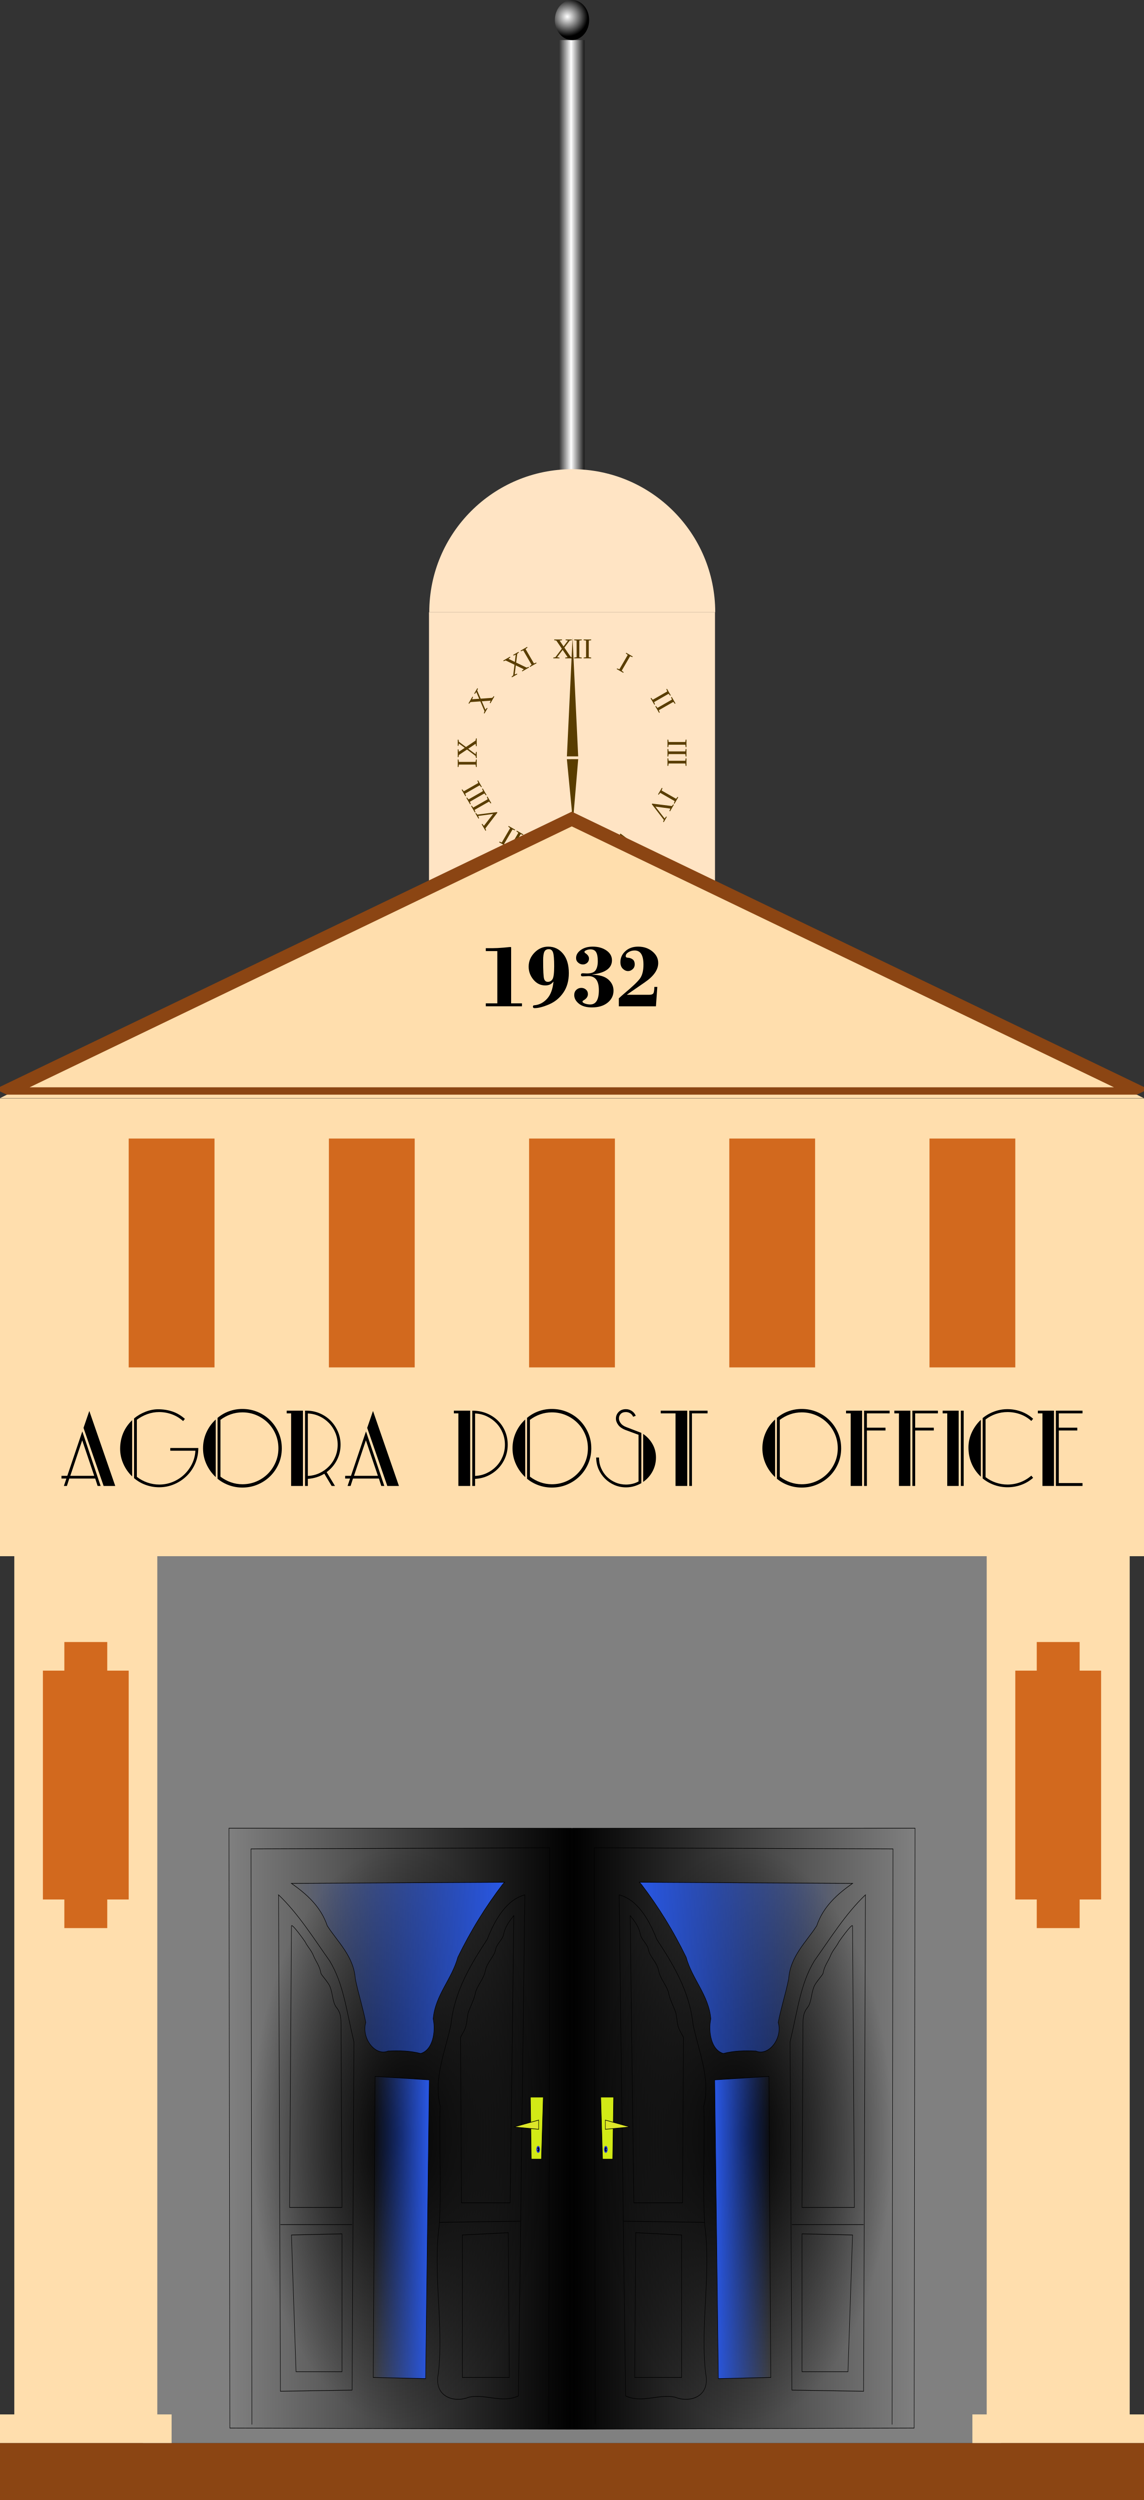 <?xml version="1.0" encoding="UTF-8" standalone="no"?>
<!-- Created with Inkscape (http://www.inkscape.org/) -->

<svg
   xmlns:dc="http://purl.org/dc/elements/1.1/"
   xmlns:cc="http://creativecommons.org/ns#"
   xmlns:rdf="http://www.w3.org/1999/02/22-rdf-syntax-ns#"
   xmlns:svg="http://www.w3.org/2000/svg"
   xmlns="http://www.w3.org/2000/svg"
   xmlns:xlink="http://www.w3.org/1999/xlink"
   xmlns:sodipodi="http://sodipodi.sourceforge.net/DTD/sodipodi-0.dtd"
   xmlns:inkscape="http://www.inkscape.org/namespaces/inkscape"
   width="400"
   height="874"
   id="svg2"
   version="1.1"
   inkscape:version="0.48.4 r9939"
   sodipodi:docname="agora post office facade.svg">
  <rect width="100%" height="100%" fill="#333333" stroke="none"/>
  <defs
     id="defs4">
    <linearGradient
       inkscape:collect="always"
       x1="16.25"
       y1="-46.366"
       x2="16.25"
       gradientUnits="userSpaceOnUse"
       xlink:href="#linearGradient3095"
       y2="28.07"
       id="linearGradient3083" />
    <linearGradient
       inkscape:collect="always"
       x1="16.25"
       y1="-8.297"
       x2="16.211"
       gradientUnits="userSpaceOnUse"
       xlink:href="#linearGradient3095"
       y2="31.821"
       id="linearGradient3081" />
    <radialGradient
       inkscape:collect="always"
       r="24.113"
       gradientTransform="matrix(3.73,0,0,3.73,3.346,-130.45)"
       cx="25"
       cy="24.993"
       gradientUnits="userSpaceOnUse"
       id="radialGradient3079">
      <stop
         offset="0"
         style="stop-color:#efbe2e"
         id="stop3036" />
      <stop
         offset=".837"
         style="stop-color:#b67415"
         id="stop3038" />
      <stop
         offset=".942"
         style="stop-color:#e7c040"
         id="stop3040" />
      <stop
         offset="1"
         style="stop-color:#af781f"
         id="stop3042" />
    </radialGradient>
    <radialGradient
       inkscape:collect="always"
       r="15.552"
       gradientTransform="matrix(1.273,-0.082,0.073,1.139,-5.684,-1.016)"
       cx="16.25"
       cy="16.911"
       gradientUnits="userSpaceOnUse"
       spreadMethod="reflect"
       id="radialGradient3077">
      <stop
         offset="0"
         style="stop-color:#8c6724"
         id="stop42176" />
      <stop
         offset="1"
         style="stop-color:#cfb87c"
         id="stop42178" />
    </radialGradient>
    <radialGradient
       inkscape:collect="always"
       r="8.662"
       cx="31.113"
       cy="19.009"
       gradientUnits="userSpaceOnUse"
       id="radialGradient3075">
      <stop
         offset="0"
         style="stop-color:#000000"
         id="stop3818" />
      <stop
         offset="1"
         style="stop-color:#000000;stop-opacity:0"
         id="stop3820" />
    </radialGradient>
    <linearGradient
       id="linearGradient3095">
      <stop
         offset="0"
         style="stop-color:#ffffff;stop-opacity:.733"
         id="stop3097" />
      <stop
         offset="1"
         style="stop-color:#ffffff;stop-opacity:0"
         id="stop3099" />
    </linearGradient>
    <radialGradient
       inkscape:collect="always"
       xlink:href="#radialGradient3075"
       id="radialGradient3180"
       gradientUnits="userSpaceOnUse"
       cx="31.113"
       cy="19.009"
       r="8.662" />
    <radialGradient
       inkscape:collect="always"
       xlink:href="#radialGradient3077"
       id="radialGradient3182"
       gradientUnits="userSpaceOnUse"
       gradientTransform="matrix(1.273,-0.082,0.073,1.139,-5.684,-1.016)"
       spreadMethod="reflect"
       cx="16.25"
       cy="16.911"
       r="15.552" />
    <radialGradient
       inkscape:collect="always"
       xlink:href="#radialGradient3079"
       id="radialGradient3184"
       gradientUnits="userSpaceOnUse"
       gradientTransform="matrix(3.73,0,0,3.73,3.346,-130.45)"
       cx="25"
       cy="24.993"
       r="24.113" />
    <linearGradient
       inkscape:collect="always"
       xlink:href="#linearGradient3095"
       id="linearGradient3186"
       gradientUnits="userSpaceOnUse"
       x1="16.25"
       y1="-8.297"
       x2="16.211"
       y2="31.821" />
    <linearGradient
       inkscape:collect="always"
       xlink:href="#linearGradient3095"
       id="linearGradient3188"
       gradientUnits="userSpaceOnUse"
       x1="16.25"
       y1="-46.366"
       x2="16.25"
       y2="28.07" />
    <radialGradient
       inkscape:collect="always"
       xlink:href="#radialGradient3079"
       id="radialGradient3197"
       gradientUnits="userSpaceOnUse"
       gradientTransform="matrix(3.73,0,0,3.73,-240.616,502.708)"
       cx="25"
       cy="24.993"
       r="24.113" />
    <radialGradient
       r="4.913"
       gradientTransform="translate(0.25,0)"
       cx="2.757"
       cy="4.145"
       gradientUnits="userSpaceOnUse"
       id="radialGradient4098">
      <stop
         offset="0"
         style="stop-color:#ffffff"
         id="stop4515-9" />
      <stop
         offset="1"
         style="stop-color:#000000"
         id="stop4517-07" />
    </radialGradient>
    <linearGradient
       y2="49.863"
       x2="30.371"
       gradientTransform="translate(0.25,0)"
       y1="49.554"
       gradientUnits="userSpaceOnUse"
       x1="63.371"
       id="linearGradient4096">
      <stop
         offset="0"
         style="stop-color:#be0000"
         id="stop4506-26" />
      <stop
         offset=".374"
         style="stop-color:#eb9595"
         id="stop4508-8" />
      <stop
         offset=".749"
         style="stop-color:#d90000"
         id="stop4510-4" />
      <stop
         offset="1"
         style="stop-color:#640000"
         id="stop4512-3" />
    </linearGradient>
    <linearGradient
       y2="47.984"
       x2="30.345"
       gradientTransform="translate(0.25,0)"
       y1="47.676"
       gradientUnits="userSpaceOnUse"
       x1="63.345"
       id="linearGradient4094">
      <stop
         offset="0"
         style="stop-color:#be0000"
         id="stop4497-8" />
      <stop
         offset=".374"
         style="stop-color:#eb9595"
         id="stop4499-9" />
      <stop
         offset=".749"
         style="stop-color:#d90000"
         id="stop4501-2" />
      <stop
         offset="1"
         style="stop-color:#640000"
         id="stop4503-2" />
    </linearGradient>
    <linearGradient
       y2="341.89"
       x2="2.694"
       gradientTransform="matrix(0.677,0,0,0.677,5.22,-80.711)"
       y1="341.89"
       gradientUnits="userSpaceOnUse"
       x1="-6.48"
       id="linearGradient4092">
      <stop
         offset="0"
         style="stop-color:#222222"
         id="stop4490-6" />
      <stop
         offset=".505"
         style="stop-color:#ffffff"
         id="stop4492-9" />
      <stop
         offset="1"
         style="stop-color:#222222"
         id="stop4494-7" />
    </linearGradient>
    <linearGradient
       y2="227.29"
       x2="59.593"
       gradientTransform="matrix(0.66,0,0,-0.38,6.475,117.84)"
       y1="229.57"
       gradientUnits="userSpaceOnUse"
       x1="0.85"
       id="linearGradient4090">
      <stop
         offset="0"
         style="stop-color:#107822"
         id="stop4483-37" />
      <stop
         offset=".749"
         style="stop-color:#094f0d"
         id="stop4485-2" />
      <stop
         offset="1"
         style="stop-color:#05340b"
         id="stop4487-2" />
    </linearGradient>
    <linearGradient
       y2="237.39"
       x2="60.265"
       gradientTransform="matrix(0.677,0,0,-0.677,5.028,203.7)"
       y1="237.39"
       gradientUnits="userSpaceOnUse"
       x1="46.422"
       id="linearGradient4088">
      <stop
         offset="0"
         style="stop-color:#fdfdfd"
         id="stop4470-5" />
      <stop
         offset="0"
         style="stop-color:#052605"
         id="stop4472-7" />
      <stop
         offset=".105"
         style="stop-color:#11802c"
         id="stop4474-8" />
      <stop
         offset=".392"
         style="stop-color:#0d6b0f"
         id="stop4476-0" />
      <stop
         offset=".489"
         style="stop-color:#05320b"
         id="stop4478-7" />
      <stop
         offset="1"
         style="stop-color:#006920"
         id="stop4480-5" />
    </linearGradient>
    <linearGradient
       y2="223.57"
       x2="23.602"
       gradientTransform="matrix(0.677,0,0,-0.335,5.028,119.48)"
       y1="223.57"
       gradientUnits="userSpaceOnUse"
       x1="118.2"
       id="linearGradient4086">
      <stop
         offset="0"
         style="stop-color:#fdfdfd"
         id="stop4457-9" />
      <stop
         offset="0"
         style="stop-color:#052605"
         id="stop4459-19" />
      <stop
         offset=".105"
         style="stop-color:#11802c"
         id="stop4461-0" />
      <stop
         offset=".392"
         style="stop-color:#0d6b0f"
         id="stop4463-1" />
      <stop
         offset=".489"
         style="stop-color:#05320b"
         id="stop4465-6" />
      <stop
         offset="1"
         style="stop-color:#006920"
         id="stop4467-9" />
    </linearGradient>
    <radialGradient
       inkscape:collect="always"
       xlink:href="#radialGradient4098"
       id="radialGradient3300"
       gradientUnits="userSpaceOnUse"
       gradientTransform="matrix(1.393,0,0,1.393,470.534,664.517)"
       cx="2.757"
       cy="4.145"
       r="4.913" />
    <linearGradient
       inkscape:collect="always"
       xlink:href="#linearGradient4096"
       id="linearGradient3303"
       gradientUnits="userSpaceOnUse"
       gradientTransform="matrix(1.393,0,0,1.393,170.308,12.904)"
       x1="63.371"
       y1="49.554"
       x2="30.371"
       y2="49.863" />
    <linearGradient
       inkscape:collect="always"
       xlink:href="#linearGradient4094"
       id="linearGradient3306"
       gradientUnits="userSpaceOnUse"
       gradientTransform="matrix(1.393,0,0,1.393,170.308,12.904)"
       x1="63.345"
       y1="47.676"
       x2="30.345"
       y2="47.984" />
    <linearGradient
       inkscape:collect="always"
       xlink:href="#linearGradient4092"
       id="linearGradient3309"
       gradientUnits="userSpaceOnUse"
       gradientTransform="matrix(0.943,0,0,0.384,477.456,626.916)"
       x1="-6.48"
       y1="341.89"
       x2="2.694"
       y2="341.89" />
    <linearGradient
       inkscape:collect="always"
       xlink:href="#linearGradient4090"
       id="linearGradient3312"
       gradientUnits="userSpaceOnUse"
       gradientTransform="matrix(0.919,0,0,-0.529,178.978,177.032)"
       x1="0.85"
       y1="229.57"
       x2="59.593"
       y2="227.29" />
    <linearGradient
       inkscape:collect="always"
       xlink:href="#linearGradient4088"
       id="linearGradient3315"
       gradientUnits="userSpaceOnUse"
       gradientTransform="matrix(0.943,0,0,-0.943,176.963,296.617)"
       x1="46.422"
       y1="237.39"
       x2="60.265"
       y2="237.39" />
    <linearGradient
       inkscape:collect="always"
       xlink:href="#linearGradient4086"
       id="linearGradient3318"
       gradientUnits="userSpaceOnUse"
       gradientTransform="matrix(0.943,0,0,-0.467,176.963,179.316)"
       x1="118.2"
       y1="223.57"
       x2="23.602"
       y2="223.57" />
    <linearGradient
       inkscape:collect="always"
       xlink:href="#linearGradient4092"
       id="linearGradient3324"
       gradientUnits="userSpaceOnUse"
       gradientTransform="matrix(0.943,0,0,0.384,477.456,626.916)"
       x1="-6.48"
       y1="341.89"
       x2="2.694"
       y2="341.89" />
    <radialGradient
       inkscape:collect="always"
       xlink:href="#radialGradient4098"
       id="radialGradient3326"
       gradientUnits="userSpaceOnUse"
       gradientTransform="matrix(1.393,0,0,1.393,470.534,664.517)"
       cx="2.757"
       cy="4.145"
       r="4.913" />
    <radialGradient
       inkscape:collect="always"
       xlink:href="#radialGradient4098"
       id="radialGradient3329"
       gradientUnits="userSpaceOnUse"
       gradientTransform="matrix(1.45,0,0,1.404,470.548,664.403)"
       cx="2.757"
       cy="4.145"
       r="4.913" />
    <linearGradient
       inkscape:collect="always"
       xlink:href="#linearGradient4092"
       id="linearGradient3332"
       gradientUnits="userSpaceOnUse"
       gradientTransform="matrix(0.981,0,0,0.384,477.689,626.916)"
       x1="-6.48"
       y1="341.89"
       x2="2.694"
       y2="341.89" />
    <linearGradient
       inkscape:collect="always"
       x1="310.79"
       y1="703.92"
       x2="434.3"
       gradientUnits="userSpaceOnUse"
       y2="703.92"
       id="linearGradient4940">
      <stop
         offset="0"
         style="stop-color:#2958e6"
         id="stop13037" />
      <stop
         offset="1"
         style="stop-color:#2958e6;stop-opacity:0"
         id="stop13039" />
    </linearGradient>
    <linearGradient
       inkscape:collect="always"
       x1="146.11"
       y1="250.12"
       x2="613.04"
       gradientUnits="userSpaceOnUse"
       y2="250.12"
       id="linearGradient4938">
      <stop
         offset="0"
         style="stop-color:#2958e6"
         id="stop13027" />
      <stop
         offset="1"
         style="stop-color:#2958e6;stop-opacity:0"
         id="stop13029" />
    </linearGradient>
    <radialGradient
       inkscape:collect="always"
       r="326.85"
       gradientTransform="matrix(1,0,0,1.544,0,-295.96)"
       cx="374.55"
       cy="544.26"
       gradientUnits="userSpaceOnUse"
       id="radialGradient4936">
      <stop
         offset="0"
         style="stop-color:black"
         id="stop4887" />
      <stop
         offset="1"
         style="stop-color:black;stop-opacity:0"
         id="stop4889" />
    </radialGradient>
    <linearGradient
       inkscape:collect="always"
       x1="-0.5"
       y1="531.2"
       x2="749.61"
       gradientUnits="userSpaceOnUse"
       y2="531.2"
       id="linearGradient4934">
      <stop
         offset="0"
         style="stop-color:black"
         id="stop4907" />
      <stop
         offset="1"
         style="stop-color:black;stop-opacity:0"
         id="stop4909" />
    </linearGradient>
    <linearGradient
       inkscape:collect="always"
       x1="-0.5"
       y1="531.2"
       x2="749.61"
       gradientUnits="userSpaceOnUse"
       y2="531.2"
       id="linearGradient4934-3">
      <stop
         offset="0"
         style="stop-color:black"
         id="stop4907-3" />
      <stop
         offset="1"
         style="stop-color:black;stop-opacity:0"
         id="stop4909-4" />
    </linearGradient>
    <radialGradient
       inkscape:collect="always"
       r="326.85"
       gradientTransform="matrix(1,0,0,1.544,0,-295.96)"
       cx="374.55"
       cy="544.26"
       gradientUnits="userSpaceOnUse"
       id="radialGradient4936-1">
      <stop
         offset="0"
         style="stop-color:black"
         id="stop4887-1" />
      <stop
         offset="1"
         style="stop-color:black;stop-opacity:0"
         id="stop4889-3" />
    </radialGradient>
    <linearGradient
       inkscape:collect="always"
       x1="146.11"
       y1="250.12"
       x2="613.04"
       gradientUnits="userSpaceOnUse"
       y2="250.12"
       id="linearGradient4938-8">
      <stop
         offset="0"
         style="stop-color:#2958e6"
         id="stop13027-7" />
      <stop
         offset="1"
         style="stop-color:#2958e6;stop-opacity:0"
         id="stop13029-4" />
    </linearGradient>
    <linearGradient
       inkscape:collect="always"
       x1="310.79"
       y1="703.92"
       x2="434.3"
       gradientUnits="userSpaceOnUse"
       y2="703.92"
       id="linearGradient4940-2">
      <stop
         offset="0"
         style="stop-color:#2958e6"
         id="stop13037-7" />
      <stop
         offset="1"
         style="stop-color:#2958e6;stop-opacity:0"
         id="stop13039-7" />
    </linearGradient>
  </defs>
  <sodipodi:namedview
     id="base"
     pagecolor="#ffffff"
     bordercolor="#666666"
     borderopacity="1.0"
     inkscape:pageopacity="0.0"
     inkscape:pageshadow="2"
     inkscape:zoom="0.86152377"
     inkscape:cx="240.10963"
     inkscape:cy="142.48319"
     inkscape:document-units="px"
     inkscape:current-layer="layer1"
     showgrid="false"
     inkscape:window-width="1280"
     inkscape:window-height="740"
     inkscape:window-x="-4"
     inkscape:window-y="-4"
     inkscape:window-maximized="1"
     fit-margin-top="0"
     fit-margin-left="0"
     fit-margin-right="0"
     fit-margin-bottom="0" />
  <g
     inkscape:label="Layer 1"
     inkscape:groupmode="layer"
     id="layer1"
     transform="translate(1.7941928e-6,-178.362)">
    <rect
       style="fill:#8b4513;fill-opacity:1;fill-rule:evenodd;stroke:none"
       id="rect2985"
       width="400"
       height="20"
       x="0"
       y="1032.362" />
    <rect
       style="fill:#808080;fill-opacity:1;fill-rule:evenodd;stroke:none"
       id="rect4437"
       width="300"
       height="310"
       x="50"
       y="722.362" />
    <g
       id="g3334">
      <rect
         y="392.362"
         x="150"
         height="100"
         width="100"
         id="rect3052"
         style="fill:#ffe4c4;fill-opacity:1;fill-rule:evenodd;stroke:none" />
      <g
         id="layer1-2"
         transform="translate(-276.186,-486.041)">
        <path
           d="m 471.622,678.403 h 9 v 160 h -9 z"
           inkscape:connector-curvature="0"
           style="fill:url(#linearGradient3332)"
           id="rect4964" />
        <path
           d="m 476.186,678.403 c -3.313,0 -6,-3.134 -6,-7 0,-3.866 2.687,-7 6,-7 3.313,0 6,3.134 6,7 0,3.866 -2.687,7 -6,7 z"
           inkscape:connector-curvature="0"
           style="fill:url(#radialGradient3329)"
           id="path4452" />
      </g>
      <path
         transform="matrix(1.689,0,0,-1.833,753.922,1433.075)"
         sodipodi:end="3.1415927"
         sodipodi:start="0"
         d="m -298.309,567.756 c 0,15.065 -13.252,27.277 -29.599,27.277 -16.347,0 -29.599,-12.212 -29.599,-27.277 0,0 0,0 0,0 l 29.599,0 z"
         sodipodi:ry="27.27725"
         sodipodi:rx="29.598719"
         sodipodi:cy="567.75568"
         sodipodi:cx="-327.90738"
         id="path3072"
         style="fill:#ffe4c4;fill-opacity:1;fill-rule:evenodd;stroke:none"
         sodipodi:type="arc" />
      <g
         transform="matrix(0.575,0,0,0.571,284.907,101.169)"
         id="g3201">
        <g
           transform="matrix(3.73,0,0,3.73,-185.653,475.598)"
           id="g4221">
          <path
             d="m 10.273,13.402 0.92,19.481 h -1.839 l 0.92,-19.481 z"
             inkscape:connector-curvature="0"
             sodipodi:nodetypes="cccc"
             style="fill:#593d00;fill-rule:evenodd"
             id="path3632" />
          <path
             d="M 10.336,43.612 9.349,33.343 11.196,33.334 10.336,43.612 z"
             inkscape:connector-curvature="0"
             sodipodi:nodetypes="cccc"
             style="fill:#593d00;fill-rule:evenodd"
             id="rect3163" />
        </g>
        <path
           d="m -156.696,537.529 1.427,0.232 v 0.456 h -3.766 v -0.456 l 1.273,-0.232 3.921,-5.211 -3.345,-4.953 -1.298,-0.224 v -0.456 h 4.755 v 0.456 l -1.462,0.224 2.39,3.56 2.674,-3.56 -1.427,-0.224 v -0.456 h 3.775 v 0.456 l -1.273,0.224 -3.242,4.317 3.964,5.847 1.307,0.232 v 0.456 h -4.755 v -0.456 l 1.462,-0.232 -3.027,-4.471 -3.354,4.471 m 13.492,0 1.479,0.232 v 0.456 h -4.609 v -0.456 l 1.479,-0.232 v -10.164 l -1.479,-0.224 v -0.456 h 4.609 v 0.456 l -1.479,0.224 v 10.164 m 5.744,0 1.479,0.232 v 0.456 h -4.609 v -0.456 l 1.479,-0.232 v -10.164 l -1.479,-0.224 v -0.456 h 4.609 v 0.456 l -1.479,0.224 v 10.164 m 20.038,8.231 1.165,0.941 -0.228,0.395 -3.992,-2.305 0.228,-0.395 1.397,0.538 5.082,-8.802 -1.169,-0.933 0.228,-0.395 3.992,2.305 -0.228,0.395 -1.393,-0.546 -5.082,8.802 m 19.699,19.25 0.538,1.397 -0.395,0.228 -2.305,-3.992 0.395,-0.228 0.941,1.165 8.802,-5.082 -0.546,-1.393 0.395,-0.228 2.305,3.992 -0.395,0.228 -0.933,-1.169 -8.802,5.082 m 2.872,4.975 0.538,1.397 -0.395,0.228 -2.304,-3.992 0.395,-0.228 0.941,1.165 8.802,-5.082 -0.546,-1.393 0.395,-0.228 2.304,3.992 -0.395,0.228 -0.933,-1.169 -8.802,5.082 m 5.944,21.123 -0.232,1.479 h -0.456 v -4.609 h 0.456 l 0.232,1.479 h 10.164 l 0.224,-1.479 h 0.456 v 4.609 h -0.456 l -0.224,-1.479 h -10.164 m 0,5.744 -0.232,1.479 h -0.456 v -4.609 h 0.456 l 0.232,1.479 h 10.164 l 0.224,-1.479 h 0.456 v 4.609 h -0.456 l -0.224,-1.479 h -10.164 m 0,5.744 -0.232,1.479 h -0.456 v -4.609 h 0.456 l 0.232,1.479 h 10.164 l 0.224,-1.479 h 0.456 v 4.609 h -0.456 l -0.224,-1.479 h -10.164 m -5.104,17.964 -0.941,1.165 -0.395,-0.228 2.304,-3.992 0.395,0.228 -0.538,1.397 8.802,5.082 0.933,-1.169 0.395,0.228 -2.305,3.992 -0.395,-0.228 0.546,-1.393 -8.802,-5.082 m 2.142,17.977 -0.395,-0.228 0.438,-1.206 -7.311,-9.573 0.219,-0.38 11.972,1.501 0.843,-1.013 0.395,0.228 -2.33,4.036 -0.395,-0.228 0.58,-1.452 -9.096,-1.22 5.609,7.26 0.95,-1.199 0.395,0.228 -1.875,3.247 m -25.831,20.385 -0.228,-0.395 0.983,-0.826 -1.545,-11.946 0.38,-0.219 9.618,7.286 1.236,-0.456 0.228,0.395 -4.036,2.33 -0.228,-0.395 1.229,-0.968 -7.267,-5.605 1.228,9.091 1.422,-0.563 0.228,0.395 -3.247,1.875 m -32.755,6.828 v -0.456 l 1.264,-0.224 4.635,-11.119 h 0.439 l 4.686,11.119 1.298,0.224 v 0.456 h -4.661 v -0.456 l 1.548,-0.224 -3.491,-8.487 -3.483,8.487 1.513,0.224 v 0.456 h -3.749 m -3.732,-10.843 -1.479,-0.232 v -0.456 h 4.609 v 0.456 l -1.479,0.232 v 10.164 l 1.479,0.224 v 0.456 h -4.609 v -0.456 l 1.479,-0.224 v -10.164 m -28.298,1.399 0.228,-0.395 1.206,0.438 9.573,-7.311 0.38,0.219 -1.501,11.972 1.013,0.843 -0.228,0.395 -4.036,-2.33 0.228,-0.395 1.452,0.58 1.22,-9.096 -7.26,5.609 1.199,0.95 -0.228,0.395 -3.247,-1.875 m 2.19,-11.257 -1.165,-0.941 0.228,-0.395 3.992,2.305 -0.228,0.395 -1.397,-0.538 -5.082,8.802 1.169,0.933 -0.228,0.395 -3.992,-2.305 0.228,-0.395 1.393,0.546 5.082,-8.802 m -4.975,-2.872 -1.165,-0.941 0.228,-0.395 3.992,2.305 -0.228,0.395 -1.397,-0.538 -5.082,8.802 1.169,0.933 -0.228,0.395 -3.992,-2.305 0.228,-0.395 1.393,0.546 5.082,-8.802 m -21.163,-9.038 0.395,-0.228 0.826,0.983 11.946,-1.545 0.219,0.38 -7.286,9.618 0.456,1.236 -0.395,0.228 -2.33,-4.036 0.395,-0.228 0.968,1.229 5.605,-7.267 -9.091,1.228 0.563,1.423 -0.395,0.228 -1.875,-3.247 m 7.525,-8.654 -0.538,-1.397 0.395,-0.228 2.304,3.992 -0.395,0.228 -0.941,-1.165 -8.802,5.082 0.546,1.393 -0.395,0.228 -2.304,-3.992 0.395,-0.228 0.933,1.169 8.802,-5.082 m -2.872,-4.975 -0.538,-1.397 0.395,-0.228 2.304,3.992 -0.395,0.228 -0.941,-1.165 -8.802,5.082 0.546,1.393 -0.395,0.228 -2.304,-3.992 0.395,-0.228 0.933,1.169 8.802,-5.082 m -2.872,-4.975 -0.538,-1.397 0.395,-0.228 2.304,3.992 -0.395,0.228 -0.941,-1.165 -8.802,5.082 0.546,1.393 -0.395,0.228 -2.304,-3.992 0.395,-0.228 0.933,1.169 8.802,-5.082 m -1.634,-12.913 0.232,-1.479 h 0.456 v 4.609 h -0.456 l -0.232,-1.479 h -10.164 l -0.224,1.479 h -0.456 v -4.609 h 0.456 l 0.224,1.479 h 10.164 m 0,-4.704 0.232,-1.427 h 0.456 v 3.766 h -0.456 l -0.232,-1.273 -5.211,-3.921 -4.953,3.345 -0.224,1.298 h -0.456 v -4.755 h 0.456 l 0.224,1.462 3.56,-2.39 -3.56,-2.674 -0.224,1.427 h -0.456 v -3.775 h 0.456 l 0.224,1.273 4.317,3.242 5.847,-3.964 0.232,-1.307 h 0.456 v 4.755 h -0.456 l -0.232,-1.462 -4.471,3.027 4.471,3.354 m 5.966,-27.261 0.915,-1.12 0.395,0.228 -1.883,3.262 -0.395,-0.228 0.435,-1.218 -2.552,-6.001 -5.962,0.42 -0.843,1.013 -0.395,-0.228 2.378,-4.118 0.395,0.228 -0.537,1.378 4.278,-0.29 -1.746,-4.096 -0.907,1.124 -0.395,-0.228 1.887,-3.269 0.395,0.228 -0.443,1.214 2.118,4.966 7.046,-0.509 0.855,-1.016 0.395,0.228 -2.378,4.118 -0.395,-0.228 0.53,-1.382 -5.386,0.386 2.196,5.14 m 17.824,-21.571 1.352,-0.513 0.228,0.395 -3.262,1.883 -0.228,-0.395 0.986,-0.837 0.79,-6.473 -5.373,-2.617 -1.236,0.456 -0.228,-0.395 4.118,-2.378 0.228,0.395 -1.154,0.925 3.85,1.888 0.536,-4.42 -1.348,0.52 -0.228,-0.395 3.269,-1.887 0.228,0.395 -0.99,0.83 -0.649,5.359 6.357,3.082 1.248,-0.452 0.228,0.395 -4.118,2.378 -0.228,-0.395 1.15,-0.932 -4.857,-2.359 -0.669,5.549 m 11.684,-6.746 1.397,-0.538 0.228,0.395 -3.992,2.305 -0.228,-0.395 1.165,-0.941 -5.082,-8.802 -1.393,0.546 -0.228,-0.395 3.992,-2.305 0.228,0.395 -1.169,0.933 5.082,8.802"
           inkscape:connector-curvature="0"
           style="text-indent:0;text-transform:none;block-progression:tb;fill:#593d00"
           id="text2401" />
      </g>
    </g>
    <g
       id="g3107"
       style="fill:#ffdead;fill-opacity:1">
      <rect
         y="562.362"
         x="0"
         height="160"
         width="400"
         id="rect3030"
         style="fill:#ffdead;fill-opacity:1;fill-rule:evenodd;stroke:none" />
      <path
         transform="matrix(1.667,0,0,0.481,598.556,300.243)"
         inkscape:transform-center-y="-16.666676"
         d="m -119.123,544.753 -119.989,0 -119.989,0 59.994,-103.913 59.994,-103.913 59.994,103.913 z"
         inkscape:randomized="0"
         inkscape:rounded="0"
         inkscape:flatsided="false"
         sodipodi:arg2="1.5707963"
         sodipodi:arg1="0.52359878"
         sodipodi:r2="69.275505"
         sodipodi:r1="138.55101"
         sodipodi:cy="475.47733"
         sodipodi:cx="-239.11122"
         sodipodi:sides="3"
         id="path3105"
         style="fill:#ffdead;fill-opacity:1;fill-rule:evenodd;stroke:none"
         sodipodi:type="star" />
    </g>
    <g
       transform="matrix(1,0,0,1,492.266,-28.184)"
       style="font-size:4px;font-style:normal;font-weight:normal;line-height:125%;letter-spacing:0px;word-spacing:0px;fill:#000000;fill-opacity:1;stroke:none;font-family:Sans"
       id="flowRoot3346-2">
      <path
         d="m -313.547,537.614 0,19.672 3.781,0 0,1.031 -12.641,0 0,-1.031 4.031,0 0,-18.266 -4.031,0 0,-1.016 2.375,0 c 1.052,2e-5 2.37,-0.068 3.953,-0.203 l 1.969,-0.188 z"
         style="font-size:32px;font-variant:normal;font-weight:bold;font-stretch:normal;font-family:Bodoni MT;-inkscape-font-specification:Bodoni MT Bold"
         id="path4282"
         inkscape:connector-curvature="0" />
      <path
         d="m -298.75,549.771 -0.062,-0.062 c -0.615,0.875 -1.542,1.313 -2.781,1.313 -1.656,0 -3.042,-0.672 -4.156,-2.016 -1.115,-1.344 -1.672,-2.859 -1.672,-4.547 0,-1.865 0.68,-3.497 2.039,-4.898 1.359,-1.401 2.961,-2.102 4.805,-2.102 2.073,2e-5 3.792,0.815 5.156,2.445 1.365,1.63 2.047,3.898 2.047,6.805 -10e-6,2.698 -0.641,4.977 -1.922,6.836 -1.281,1.859 -2.945,3.227 -4.992,4.102 -2.047,0.875 -3.742,1.312 -5.086,1.312 -0.365,0 -0.547,-0.172 -0.547,-0.516 0,-0.323 0.151,-0.484 0.453,-0.484 1.688,-0.125 3.164,-0.865 4.43,-2.219 1.266,-1.354 2.029,-3.344 2.289,-5.969 z m -1.984,0 c 0.719,10e-6 1.271,-0.312 1.656,-0.938 0.385,-0.625 0.578,-2.135 0.578,-4.531 -1e-5,-2.385 -0.128,-3.974 -0.383,-4.766 -0.255,-0.792 -0.753,-1.187 -1.492,-1.188 -0.729,2e-5 -1.242,0.286 -1.539,0.859 -0.297,0.573 -0.445,1.599 -0.445,3.078 -10e-6,3.573 0.109,5.714 0.328,6.422 0.219,0.708 0.651,1.063 1.297,1.062 z"
         style="font-size:32px;font-variant:normal;font-weight:bold;font-stretch:normal;font-family:Bodoni MT;-inkscape-font-specification:Bodoni MT Bold"
         id="path4284"
         inkscape:connector-curvature="0" />
      <path
         d="m -285.172,547.208 0,0.062 c 2.531,0.052 4.401,0.615 5.609,1.688 1.208,1.073 1.812,2.37 1.812,3.891 -2e-5,1.698 -0.688,3.099 -2.063,4.203 -1.375,1.104 -3.203,1.656 -5.484,1.656 -1.969,0 -3.492,-0.44 -4.57,-1.32 -1.078,-0.88 -1.617,-1.883 -1.617,-3.008 0,-0.75 0.242,-1.354 0.727,-1.813 0.484,-0.458 1.065,-0.687 1.742,-0.688 0.635,1e-5 1.18,0.201 1.633,0.602 0.453,0.401 0.68,0.93 0.68,1.586 0,0.875 -0.526,1.609 -1.578,2.203 -0.208,0.115 -0.312,0.245 -0.312,0.391 0,0.271 0.294,0.508 0.883,0.711 0.589,0.203 1.19,0.305 1.805,0.305 2.021,0 3.031,-1.661 3.031,-4.984 -10e-6,-3.292 -1.214,-4.938 -3.641,-4.938 l -2.016,0.094 c -0.406,10e-6 -0.609,-0.167 -0.609,-0.5 -1e-5,-0.385 0.214,-0.578 0.641,-0.578 l 1.469,0.062 c 1.5,10e-6 2.505,-0.372 3.016,-1.117 0.51,-0.745 0.766,-1.805 0.766,-3.18 -10e-6,-1.417 -0.193,-2.458 -0.578,-3.125 -0.385,-0.667 -1.047,-1 -1.984,-1 -0.51,2e-5 -0.99,0.096 -1.438,0.289 -0.448,0.193 -0.672,0.383 -0.672,0.57 0,0.177 0.146,0.359 0.438,0.547 0.771,0.552 1.156,1.151 1.156,1.797 0,0.635 -0.216,1.141 -0.648,1.516 -0.432,0.375 -0.919,0.563 -1.461,0.562 -0.625,2e-5 -1.182,-0.214 -1.672,-0.641 -0.49,-0.427 -0.734,-0.958 -0.734,-1.594 0,-1.083 0.544,-2.021 1.633,-2.812 1.089,-0.792 2.487,-1.187 4.195,-1.188 1.885,2e-5 3.477,0.445 4.773,1.336 1.297,0.891 1.945,2.034 1.945,3.43 -1e-5,2.75 -2.292,4.411 -6.875,4.984 z"
         style="font-size:32px;font-variant:normal;font-weight:bold;font-stretch:normal;font-family:Bodoni MT;-inkscape-font-specification:Bodoni MT Bold"
         id="path4286"
         inkscape:connector-curvature="0" />
      <path
         d="m -262.437,551.536 -0.484,6.781 -12.969,0 0,-2.781 c 0.615,-0.583 1.214,-1.12 1.797,-1.609 2.875,-2.396 4.729,-4.156 5.563,-5.281 0.833,-1.125 1.25,-2.755 1.25,-4.891 -1e-5,-3.302 -1.021,-4.953 -3.062,-4.953 -0.813,2e-5 -1.539,0.198 -2.18,0.594 -0.641,0.396 -0.961,0.859 -0.961,1.391 0,0.354 0.268,0.539 0.805,0.555 0.536,0.016 1.06,0.195 1.57,0.539 0.51,0.344 0.766,0.938 0.766,1.781 -1e-5,0.698 -0.245,1.263 -0.734,1.695 -0.49,0.432 -1.016,0.648 -1.578,0.648 -0.667,10e-6 -1.281,-0.273 -1.844,-0.82 -0.563,-0.547 -0.844,-1.32 -0.844,-2.32 0,-1.49 0.578,-2.763 1.734,-3.82 1.156,-1.057 2.646,-1.586 4.469,-1.586 1.958,2e-5 3.617,0.56 4.977,1.68 1.359,1.12 2.039,2.466 2.039,4.039 -2e-5,2.354 -1.547,4.594 -4.641,6.719 l -6.266,4.328 0,0.062 7.828,0 c 0.646,0 1.089,-0.143 1.328,-0.43 0.24,-0.286 0.375,-1.06 0.406,-2.32 z"
         style="font-size:32px;font-variant:normal;font-weight:bold;font-stretch:normal;font-family:Bodoni MT;-inkscape-font-specification:Bodoni MT Bold"
         id="path4288"
         inkscape:connector-curvature="0" />
    </g>
    <path
       sodipodi:type="star"
       style="fill:none;stroke:#8b4513;stroke-width:4.053;stroke-miterlimit:4;stroke-dasharray:none"
       id="path3480"
       sodipodi:sides="3"
       sodipodi:cx="-247.23636"
       sodipodi:cy="481.28101"
       sodipodi:r1="99.802887"
       sodipodi:r2="49.901443"
       sodipodi:arg1="0.52359878"
       sodipodi:arg2="1.5707963"
       inkscape:flatsided="false"
       inkscape:rounded="0"
       inkscape:randomized="0"
       d="m -160.805,531.182 -86.432,0 -86.432,0 43.216,-74.852 43.216,-74.852 43.216,74.852 z"
       inkscape:transform-center-y="-15.85263"
       transform="matrix(2.286,0,0,0.635,765.11,222.429)"
       inkscape:transform-center-x="1.0648345e-005" />
    <g
       id="g4413">
      <g
         id="flowRoot3346"
         style="font-size:4px;font-style:normal;font-weight:normal;line-height:125%;letter-spacing:0px;word-spacing:0px;fill:#000000;fill-opacity:1;stroke:none;font-family:Sans"
         transform="matrix(1,0,0,1,344.504,127.766)">
        <path
           id="path4251"
           style="font-size:35px;font-variant:normal;font-stretch:normal;font-family:Park Lane NF;-inkscape-font-specification:Park Lane NF"
           d="m -310.368,570.039 -0.841,-2.59 -9.065,0 -0.84,2.59 -1.05,0 0.875,-2.59 -1.715,0 0,-0.945 2.03,0 5.25,-15.54 6.405,19.075 z m -5.391,-15.96 -4.165,12.424 8.365,0 z m 7.491,15.96 -7.036,-20.3 2.03,-5.915 9.065,26.215 z"
           inkscape:connector-curvature="0" />
        <path
           id="path4253"
           style="font-size:35px;font-variant:normal;font-stretch:normal;font-family:Park Lane NF;-inkscape-font-specification:Park Lane NF"
           d="m -288.846,570.494 c -1.61,0 -3.167,-0.268 -4.672,-0.805 -1.505,-0.537 -2.876,-1.33 -4.113,-2.38 l 0,-20.86 c 1.12,-0.956 2.433,-1.732 3.938,-2.327 1.505,-0.595 2.993,-0.892 4.463,-0.892 1.797,3e-5 3.471,0.262 5.022,0.787 1.552,0.525 3.004,1.382 4.357,2.572 l -0.629,0.77 c -1.167,-1.05 -2.474,-1.837 -3.921,-2.362 -1.447,-0.525 -2.94,-0.788 -4.48,-0.788 -1.4,3e-5 -2.765,0.239 -4.095,0.718 -1.33,0.479 -2.555,1.138 -3.675,1.977 l 0,19.95 c 1.12,0.864 2.351,1.529 3.692,1.995 1.342,0.466 2.724,0.7 4.147,0.7 1.633,0 3.196,-0.303 4.69,-0.91 1.494,-0.607 2.812,-1.447 3.955,-2.52 1.143,-1.073 2.071,-2.327 2.782,-3.762 0.712,-1.435 1.114,-2.981 1.208,-4.637 l -8.785,0 0,-0.945 9.8,0 c -3e-5,1.937 -0.362,3.739 -1.085,5.407 -0.723,1.668 -1.709,3.115 -2.958,4.34 -1.249,1.225 -2.701,2.194 -4.358,2.905 -1.657,0.712 -3.418,1.068 -5.285,1.068 z m -9.45,-3.78 c -1.307,-1.26 -2.333,-2.73 -3.08,-4.41 -0.747,-1.68 -1.12,-3.43 -1.12,-5.25 0,-1.96 0.35,-3.78 1.05,-5.46 0.7,-1.68 1.75,-3.197 3.15,-4.551 z"
           inkscape:connector-curvature="0" />
        <path
           id="path4255"
           style="font-size:35px;font-variant:normal;font-stretch:normal;font-family:Park Lane NF;-inkscape-font-specification:Park Lane NF"
           d="m -245.966,556.879 c -3e-5,1.913 -0.362,3.704 -1.085,5.373 -0.723,1.668 -1.709,3.121 -2.958,4.357 -1.248,1.237 -2.707,2.211 -4.375,2.922 -1.668,0.712 -3.459,1.068 -5.373,1.068 -1.587,0 -3.121,-0.262 -4.603,-0.787 -1.482,-0.525 -2.841,-1.289 -4.077,-2.292 l 0,-21.28 c 1.236,-1.027 2.589,-1.803 4.059,-2.328 1.47,-0.525 3.01,-0.788 4.62,-0.788 1.913,2e-5 3.71,0.356 5.39,1.068 1.68,0.712 3.138,1.692 4.375,2.94 1.236,1.248 2.216,2.707 2.94,4.375 0.723,1.668 1.085,3.459 1.085,5.373 z m -1.19,0 c -3e-5,-1.75 -0.327,-3.389 -0.98,-4.917 -0.653,-1.528 -1.552,-2.858 -2.695,-3.99 -1.144,-1.131 -2.479,-2.024 -4.008,-2.677 -1.528,-0.653 -3.167,-0.98 -4.918,-0.98 -1.4,3e-5 -2.753,0.227 -4.06,0.682 -1.307,0.455 -2.508,1.102 -3.605,1.942 l 0,19.846 c 1.097,0.84 2.298,1.493 3.605,1.959 1.307,0.467 2.66,0.7 4.06,0.7 1.75,0 3.389,-0.327 4.918,-0.98 1.528,-0.653 2.858,-1.546 3.99,-2.678 1.132,-1.132 2.03,-2.462 2.695,-3.99 0.665,-1.528 0.998,-3.167 0.998,-4.918 z m -21.91,10.08 c -1.4,-1.329 -2.491,-2.858 -3.273,-4.584 -0.782,-1.727 -1.173,-3.559 -1.173,-5.495 0,-1.937 0.385,-3.768 1.155,-5.495 0.77,-1.726 1.867,-3.255 3.29,-4.585 z"
           inkscape:connector-curvature="0" />
        <path
           id="path4257"
           style="font-size:35px;font-variant:normal;font-stretch:normal;font-family:Park Lane NF;-inkscape-font-specification:Park Lane NF"
           d="m -242.714,570.039 0,-25.375 -1.54,0 0,-0.945 5.671,0 0,26.32 z m 17.291,-14.42 c -2e-5,1.913 -0.426,3.704 -1.277,5.372 -0.852,1.668 -2.048,3.074 -3.588,4.217 l 2.905,4.83 -1.156,0 -2.555,-4.27 c -1.797,1.074 -3.722,1.669 -5.775,1.785 l 0,2.486 -0.979,0 0,-26.32 0.49,0 c 1.633,2e-5 3.178,0.309 4.637,0.928 1.458,0.618 2.724,1.47 3.798,2.555 1.073,1.085 1.925,2.351 2.555,3.798 0.63,1.447 0.945,2.987 0.945,4.62 z m -1.016,0 c -2e-5,-1.47 -0.268,-2.853 -0.805,-4.148 -0.537,-1.295 -1.277,-2.432 -2.222,-3.413 -0.945,-0.98 -2.047,-1.768 -3.307,-2.363 -1.26,-0.595 -2.625,-0.927 -4.096,-0.997 l 0,21.84 c 1.47,-0.07 2.836,-0.402 4.096,-0.997 1.26,-0.595 2.362,-1.382 3.307,-2.363 0.945,-0.98 1.686,-2.118 2.222,-3.413 0.537,-1.295 0.805,-2.677 0.805,-4.147 z"
           inkscape:connector-curvature="0" />
        <path
           id="path4259"
           style="font-size:35px;font-variant:normal;font-stretch:normal;font-family:Park Lane NF;-inkscape-font-specification:Park Lane NF"
           d="m -211.179,570.039 -0.841,-2.59 -9.065,0 -0.84,2.59 -1.05,0 0.875,-2.59 -1.715,0 0,-0.945 2.03,0 5.25,-15.54 6.405,19.075 z m -5.391,-15.96 -4.165,12.424 8.365,0 z m 7.491,15.96 -7.036,-20.3 2.03,-5.915 9.065,26.215 z"
           inkscape:connector-curvature="0" />
        <path
           id="path4261"
           style="font-size:35px;font-variant:normal;font-stretch:normal;font-family:Park Lane NF;-inkscape-font-specification:Park Lane NF"
           d="m -184.231,570.039 0,-25.375 -1.575,0 0,-0.945 5.706,0 0,26.32 z m 17.255,-14.42 c -2e-5,1.61 -0.292,3.121 -0.875,4.533 -0.584,1.412 -1.389,2.654 -2.415,3.727 -1.026,1.073 -2.234,1.936 -3.623,2.59 -1.389,0.653 -2.888,1.015 -4.498,1.085 l 0,2.486 -0.979,0 0,-26.32 c 1.82,2e-5 3.488,0.309 5.005,0.928 1.516,0.618 2.823,1.464 3.92,2.538 1.097,1.073 1.949,2.333 2.555,3.78 0.607,1.447 0.91,2.998 0.91,4.655 z m -0.981,0 c -2e-5,-1.47 -0.268,-2.853 -0.805,-4.148 -0.537,-1.295 -1.277,-2.432 -2.222,-3.413 -0.945,-0.98 -2.047,-1.768 -3.307,-2.363 -1.26,-0.595 -2.625,-0.927 -4.096,-0.997 l 0,21.84 c 1.47,-0.07 2.836,-0.402 4.096,-0.997 1.26,-0.595 2.362,-1.382 3.307,-2.363 0.945,-0.98 1.686,-2.118 2.222,-3.413 0.537,-1.295 0.805,-2.677 0.805,-4.147 z"
           inkscape:connector-curvature="0" />
        <path
           id="path4263"
           style="font-size:35px;font-variant:normal;font-stretch:normal;font-family:Park Lane NF;-inkscape-font-specification:Park Lane NF"
           d="m -137.754,556.879 c -3e-5,1.913 -0.362,3.704 -1.085,5.373 -0.724,1.668 -1.709,3.121 -2.958,4.357 -1.248,1.237 -2.707,2.211 -4.375,2.922 -1.668,0.712 -3.459,1.068 -5.373,1.068 -1.587,0 -3.121,-0.262 -4.603,-0.787 -1.482,-0.525 -2.841,-1.289 -4.077,-2.292 l 0,-21.28 c 1.236,-1.027 2.589,-1.803 4.059,-2.328 1.47,-0.525 3.01,-0.788 4.62,-0.788 1.913,2e-5 3.71,0.356 5.39,1.068 1.68,0.712 3.138,1.692 4.375,2.94 1.236,1.248 2.216,2.707 2.94,4.375 0.723,1.668 1.085,3.459 1.085,5.373 z m -1.19,0 c -3e-5,-1.75 -0.327,-3.389 -0.98,-4.917 -0.653,-1.528 -1.552,-2.858 -2.695,-3.99 -1.144,-1.131 -2.479,-2.024 -4.008,-2.677 -1.528,-0.653 -3.167,-0.98 -4.918,-0.98 -1.4,3e-5 -2.753,0.227 -4.06,0.682 -1.307,0.455 -2.508,1.102 -3.605,1.942 l 0,19.846 c 1.097,0.84 2.298,1.493 3.605,1.959 1.307,0.467 2.66,0.7 4.06,0.7 1.75,0 3.389,-0.327 4.918,-0.98 1.528,-0.653 2.858,-1.546 3.99,-2.678 1.132,-1.132 2.03,-2.462 2.695,-3.99 0.665,-1.528 0.998,-3.167 0.998,-4.918 z m -21.91,10.08 c -1.4,-1.329 -2.491,-2.858 -3.273,-4.584 -0.782,-1.727 -1.173,-3.559 -1.173,-5.495 0,-1.937 0.385,-3.768 1.155,-5.495 0.77,-1.726 1.867,-3.255 3.29,-4.585 z"
           inkscape:connector-curvature="0" />
        <path
           id="path4265"
           style="font-size:35px;font-variant:normal;font-stretch:normal;font-family:Park Lane NF;-inkscape-font-specification:Park Lane NF"
           d="m -120.256,569.059 c -0.817,0.467 -1.674,0.829 -2.573,1.086 -0.898,0.257 -1.826,0.385 -2.783,0.385 -1.446,0 -2.799,-0.274 -4.059,-0.822 -1.26,-0.548 -2.362,-1.295 -3.307,-2.24 -0.945,-0.945 -1.692,-2.048 -2.24,-3.307 -0.549,-1.26 -0.823,-2.613 -0.823,-4.06 l 0.981,0 c 0,1.307 0.245,2.537 0.735,3.692 0.49,1.155 1.161,2.158 2.012,3.01 0.852,0.852 1.855,1.522 3.01,2.012 1.155,0.49 2.386,0.735 3.692,0.735 0.747,0 1.494,-0.087 2.24,-0.262 0.747,-0.175 1.458,-0.449 2.135,-0.823 l 0,-16.309 -4.375,-1.611 c -1.26,-0.466 -2.164,-1.073 -2.712,-1.82 -0.548,-0.747 -0.822,-1.493 -0.822,-2.24 -1e-5,-0.887 0.315,-1.656 0.945,-2.31 0.63,-0.653 1.482,-0.98 2.555,-0.98 0.746,3e-5 1.434,0.21 2.065,0.63 0.63,0.42 1.085,0.98 1.365,1.68 l -0.91,0.349 c -0.21,-0.513 -0.548,-0.916 -1.015,-1.208 -0.467,-0.292 -0.968,-0.437 -1.504,-0.437 -0.794,3e-5 -1.401,0.216 -1.821,0.648 -0.42,0.432 -0.63,0.951 -0.63,1.558 -1e-5,0.56 0.204,1.12 0.613,1.68 0.408,0.56 1.032,1.004 1.872,1.33 l 5.356,2.065 z m 5.11,-8.959 c -2e-5,1.727 -0.397,3.337 -1.19,4.83 -0.793,1.493 -1.89,2.73 -3.29,3.71 l 0,-16.799 c 1.4,0.98 2.497,2.176 3.29,3.587 0.793,1.412 1.19,2.969 1.19,4.672 z"
           inkscape:connector-curvature="0" />
        <path
           id="path4267"
           style="font-size:35px;font-variant:normal;font-stretch:normal;font-family:Park Lane NF;-inkscape-font-specification:Park Lane NF"
           d="m -108.302,570.039 0,-25.375 -5.18,0 0,-0.945 9.276,0 0,26.32 z m 5.74,-25.375 0,25.375 -0.945,0 0,-26.32 6.405,0 0,0.945 z"
           inkscape:connector-curvature="0" />
        <path
           id="path4269"
           style="font-size:35px;font-variant:normal;font-stretch:normal;font-family:Park Lane NF;-inkscape-font-specification:Park Lane NF"
           d="m -50.39,556.879 c -2.9e-5,1.913 -0.362,3.704 -1.085,5.373 -0.723,1.668 -1.709,3.121 -2.958,4.357 -1.248,1.237 -2.707,2.211 -4.375,2.922 -1.668,0.712 -3.459,1.068 -5.373,1.068 -1.587,0 -3.121,-0.262 -4.603,-0.787 -1.482,-0.525 -2.841,-1.289 -4.077,-2.292 l 0,-21.28 c 1.236,-1.027 2.589,-1.803 4.059,-2.328 1.47,-0.525 3.01,-0.788 4.62,-0.788 1.913,2e-5 3.71,0.356 5.39,1.068 1.68,0.712 3.138,1.692 4.375,2.94 1.236,1.248 2.216,2.707 2.94,4.375 0.723,1.668 1.085,3.459 1.085,5.373 z m -1.19,0 c -2.7e-5,-1.75 -0.327,-3.389 -0.98,-4.917 -0.653,-1.528 -1.552,-2.858 -2.695,-3.99 -1.144,-1.131 -2.479,-2.024 -4.008,-2.677 -1.528,-0.653 -3.167,-0.98 -4.918,-0.98 -1.4,3e-5 -2.753,0.227 -4.06,0.682 -1.307,0.455 -2.508,1.102 -3.605,1.942 l 0,19.846 c 1.097,0.84 2.298,1.493 3.605,1.959 1.307,0.467 2.66,0.7 4.06,0.7 1.75,0 3.389,-0.327 4.918,-0.98 1.528,-0.653 2.858,-1.546 3.99,-2.678 1.132,-1.132 2.03,-2.462 2.695,-3.99 0.665,-1.528 0.998,-3.167 0.998,-4.918 z m -21.91,10.08 c -1.4,-1.329 -2.491,-2.858 -3.273,-4.584 -0.782,-1.727 -1.173,-3.559 -1.173,-5.495 -10e-7,-1.937 0.385,-3.768 1.155,-5.495 0.77,-1.726 1.867,-3.255 3.29,-4.585 z"
           inkscape:connector-curvature="0" />
        <path
           id="path4271"
           style="font-size:35px;font-variant:normal;font-stretch:normal;font-family:Park Lane NF;-inkscape-font-specification:Park Lane NF"
           d="m -47.067,570.039 0,-25.375 -1.611,0 0,-0.945 5.6,0 0,26.32 z m 5.67,-25.375 0,5.005 6.51,0 0,0.981 -6.51,0 0,19.389 -0.979,0 0,-26.32 8.925,0 0,0.945 z"
           inkscape:connector-curvature="0" />
        <path
           id="path4273"
           style="font-size:35px;font-variant:normal;font-stretch:normal;font-family:Park Lane NF;-inkscape-font-specification:Park Lane NF"
           d="m -30.183,570.039 0,-25.375 -1.611,0 0,-0.945 5.6,0 0,26.32 z m 5.67,-25.375 0,5.005 6.51,0 0,0.981 -6.51,0 0,19.389 -0.979,0 0,-26.32 8.925,0 0,0.945 z"
           inkscape:connector-curvature="0" />
        <path
           id="path4275"
           style="font-size:35px;font-variant:normal;font-stretch:normal;font-family:Park Lane NF;-inkscape-font-specification:Park Lane NF"
           d="m -13.298,570.039 0,-25.375 -1.611,0 0,-0.945 5.6,0 0,26.32 z m 4.76,0 0,-26.32 0.981,0 0,26.32 z"
           inkscape:connector-curvature="0" />
        <path
           id="path4277"
           style="font-size:35px;font-variant:normal;font-stretch:normal;font-family:Park Lane NF;-inkscape-font-specification:Park Lane NF"
           d="m 16.726,567.205 c -1.26,1.097 -2.655,1.919 -4.183,2.467 -1.528,0.548 -3.121,0.822 -4.777,0.822 -1.587,0 -3.121,-0.263 -4.603,-0.788 -1.482,-0.525 -2.841,-1.289 -4.078,-2.293 l 0,-21.105 c 1.237,-1.003 2.596,-1.773 4.078,-2.31 1.482,-0.537 3.016,-0.805 4.603,-0.805 1.656,3e-5 3.255,0.28 4.795,0.84 1.54,0.56 2.929,1.4 4.166,2.52 l -0.63,0.77 c -1.144,-1.05 -2.433,-1.832 -3.868,-2.346 -1.435,-0.513 -2.922,-0.77 -4.463,-0.77 -1.4,3e-5 -2.753,0.222 -4.06,0.665 -1.307,0.443 -2.508,1.085 -3.605,1.925 l 0,20.16 c 1.097,0.84 2.304,1.482 3.623,1.925 1.318,0.443 2.666,0.665 4.042,0.665 1.54,0 3.028,-0.268 4.463,-0.805 1.435,-0.537 2.724,-1.306 3.868,-2.31 z m -18.27,-0.386 c -1.447,-1.376 -2.532,-2.928 -3.256,-4.655 -0.723,-1.727 -1.085,-3.582 -1.085,-5.565 -8e-7,-1.844 0.391,-3.605 1.173,-5.285 0.782,-1.68 1.838,-3.15 3.168,-4.41 z"
           inkscape:connector-curvature="0" />
        <path
           id="path4279"
           style="font-size:35px;font-variant:normal;font-stretch:normal;font-family:Park Lane NF;-inkscape-font-specification:Park Lane NF"
           d="m 19.993,570.039 0,-25.375 -1.611,0 0,-0.945 5.635,0 0,26.32 z m 4.69,0 0,-26.32 9.31,0 0,0.945 -8.295,0 0,5.005 6.475,0 0,0.981 -6.475,0 0,18.375 8.295,0 0,1.015 z"
           inkscape:connector-curvature="0" />
      </g>
      <g
         transform="translate(15,0)"
         id="g4342">
        <rect
           style="fill:#d2691e;stroke:none"
           id="rect4290"
           width="30"
           height="80"
           x="30"
           y="576.362" />
        <rect
           style="fill:#d2691e;stroke:none"
           id="rect4290-7"
           width="30"
           height="80"
           x="100"
           y="576.362" />
        <rect
           style="fill:#d2691e;stroke:none"
           id="rect4290-7-6"
           width="30"
           height="80"
           x="170"
           y="576.362" />
        <rect
           style="fill:#d2691e;stroke:none"
           id="rect4290-7-1"
           width="30"
           height="80"
           x="240"
           y="576.362" />
        <rect
           style="fill:#d2691e;stroke:none"
           id="rect4290-7-8"
           width="30"
           height="80"
           x="310"
           y="576.362" />
      </g>
    </g>
    <g
       id="g4599">
      <rect
         y="1022.362"
         x="0"
         height="10"
         width="60"
         id="rect2987"
         style="fill:#ffdead;fill-opacity:1;fill-rule:evenodd;stroke:none" />
      <rect
         y="722.362"
         x="5"
         height="300"
         width="50"
         id="rect2987-1"
         style="fill:#ffdead;fill-opacity:1;fill-rule:evenodd;stroke:none" />
      <g
         id="g4405">
        <rect
           style="fill:#d2691e;stroke:none"
           id="rect4290-7-1-5"
           width="15"
           height="100"
           x="22.5"
           y="752.362" />
        <rect
           style="fill:#d2691e;stroke:none"
           id="rect4290-7-8-4"
           width="30"
           height="80"
           x="15"
           y="762.362" />
      </g>
    </g>
    <g
       id="g4606">
      <rect
         y="1022.362"
         x="340"
         height="10"
         width="60"
         id="rect2987-7"
         style="fill:#ffdead;fill-opacity:1;fill-rule:evenodd;stroke:none" />
      <rect
         y="722.362"
         x="345"
         height="300"
         width="50"
         id="rect2987-1-4"
         style="fill:#ffdead;fill-opacity:1;fill-rule:evenodd;stroke:none" />
      <g
         id="g4409">
        <rect
           style="fill:#d2691e;stroke:none"
           id="rect4290-7-1-5-3"
           width="15"
           height="100"
           x="362.5"
           y="752.362" />
        <rect
           style="fill:#d2691e;stroke:none"
           id="rect4290-7-8-4-1"
           width="30"
           height="80"
           x="355"
           y="762.362" />
      </g>
    </g>
    <g
       transform="matrix(0.16,0,0,0.2,200.089,816.248)"
       inkscape:export-filename="/windows/E/Projekt_Kliparty/tom/ Klipy SVG/Dům a nábytek/dvere.png"
       inkscape:export-xdpi="600"
       inkscape:export-ydpi="600"
       id="g4917">
      <path
         d="m 0,6.025 v 1050.4 l 747.1,-2 L 749.11,6.025 0,6.05 z"
         style="fill:url(#linearGradient4934);fill-rule:evenodd;stroke:#000000;stroke-width:1px"
         id="path12004"
         inkscape:connector-curvature="0" />
      <path
         d="M 50.208,1048.3 48.2,40.2 l 652.71,1.975 -2.01,1006.1"
         style="fill:url(#radialGradient4936);fill-rule:evenodd;stroke:#000000;stroke-width:1px"
         id="path12006"
         inkscape:connector-curvature="0" />
      <path
         d="m 116.48,998.14 c -4.73,-291.88 -9.33,-583.76 -14.06,-875.63 39.84,8.07 65.53,43.23 82.3,77.77 35.72,43.29 71.65,90.91 79.12,148.15 11.84,46.58 38.89,94.39 23.64,143.4 2.92,69.08 -3.3,138.51 2.02,207.38 14.25,86.13 -9.97,173.04 1.91,259.38 11.09,41.71 -35.04,52.11 -66.24,42.01 -36.03,-6.52 -73.27,11.2 -108.69,-2.46 z"
         style="fill:none;stroke:#000000;stroke-width:1px"
         id="path12008"
         inkscape:connector-curvature="0" />
      <path
         d="m 146.61,100.42 c 155.31,0.67 310.62,1.34 465.93,2 -31.41,17.75 -63.89,39.69 -78.33,74.22 -23.08,28.64 -57.83,53.2 -61.27,92.78 -6.48,25.68 -16.64,50.28 -22.84,76.04 9.99,27.63 -20.73,59.52 -48.7,50.06 -23.81,-0.92 -47.88,-0.58 -71.29,4.31 -26.33,-6.19 -33.26,-37.94 -27.28,-60.69 -4.53,-41.53 -40.81,-69.16 -53.8,-107.42 -27.89,-45.99 -61.06,-88.92 -98.19,-127.76 l -2.1,-1.79 -2.13,-1.75 z"
         style="fill:url(#linearGradient4938);fill-rule:evenodd;stroke:#000000;stroke-width:1px"
         id="path12039"
         inkscape:connector-curvature="0" />
      <path
         d="m 640.66,122.51 -4.02,867.59 c -52.22,-0.67 -104.43,-1.33 -156.65,-2 -1.34,-202.85 -2.68,-405.69 -4.02,-608.53 17.32,-58.4 22.92,-101.59 52.98,-141.59 35.53,-40.07 68.82,-82.79 111.71,-115.47 z"
         style="fill:none;stroke:#000000;stroke-width:1px"
         sodipodi:nodetypes="cccccc"
         id="path12074"
         inkscape:connector-curvature="0" />
      <path
         d="M 311.29,445.85 429.78,439.82 433.8,966 319.32,968.01 311.29,445.85 z"
         style="fill:url(#linearGradient4940);fill-rule:evenodd;stroke:#000000;stroke-width:1px"
         id="path12130"
         inkscape:connector-curvature="0" />
      <path
         d="M 62.258,475.97 H 90.375 L 88.366,584.42 H 66.275 L 62.258,475.97 z"
         style="fill:#d2ea16;fill-rule:evenodd;stroke:#000000;stroke-width:1px"
         id="path12132"
         inkscape:connector-curvature="0" />
      <path
         d="m 72.3,516.14 v 16.07 l 54.22,-4.02 -54.22,-12.05 z"
         style="fill:#dde629;fill-rule:evenodd;stroke:#000000;stroke-width:1px"
         id="path12134"
         inkscape:connector-curvature="0" />
      <path
         sodipodi:start="0.067583406"
         sodipodi:end="6.3019527"
         sodipodi:cx="-294.21957"
         sodipodi:cy="366.51926"
         transform="translate(367.52,200.83)"
         d="m -291.214,366.858 c -0.112,2.767 -1.549,4.858 -3.209,4.67 -1.66,-0.187 -2.915,-2.582 -2.802,-5.348 0.112,-2.767 1.549,-4.858 3.209,-4.67 1.603,0.181 2.839,2.426 2.809,5.104 l -3.012,-0.094 z"
         sodipodi:type="arc"
         style="fill:#000000;stroke:#2039e8;stroke-width:2.1;stroke-linecap:round;stroke-linejoin:bevel;stroke-opacity:0.938"
         sodipodi:ry="5.020812"
         sodipodi:rx="3.0124872"
         id="path12136" />
      <path
         d="m 112.47,692.87 176.73,2.01"
         style="fill:none;stroke:#000000;stroke-width:1px"
         id="path12138"
         inkscape:connector-curvature="0" />
      <path
         d="M 479.99,698.9 H 636.64"
         style="fill:none;stroke:#000000;stroke-width:1px"
         id="path12140"
         inkscape:connector-curvature="0" />
      <path
         d="m 126.52,158.66 8.04,502.08 H 241 l 2.01,-289.2 c -2.68,-4.02 -5.36,-8.03 -8.04,-12.05 -7.32,-10.98 -5.38,-24.82 -10.04,-34.14 -5.26,-10.52 -11.88,-21.42 -14.06,-30.13 -3.59,-14.35 -18.21,-24.64 -22.09,-40.16 -3.78,-15.12 -19.11,-24.22 -22.09,-36.15 -2.99,-11.96 -15.33,-17.15 -18.07,-28.12 -3.21,-12.84 -12.42,-22.46 -22.1,-32.13 z"
         style="fill:none;stroke:#000000;stroke-width:1px"
         id="path12142"
         inkscape:connector-curvature="0" />
      <path
         d="m 504.09,365.52 -2.01,303.25 h 114.48 l -4.02,-492.04 c -1.25,-4.99 -29.72,27.44 -30.13,28.12 -5.15,8.59 -13.02,13.99 -18.07,24.1 -4.69,9.38 -13.6,17.78 -16.07,30.12 -0.74,3.71 -15.68,15.3 -20.08,24.1 -6.42,12.84 -5.25,27.34 -14.06,36.15 -9.28,9.28 -10.04,18.01 -10.04,32.14 v 14.06 z"
         style="fill:none;stroke:#000000;stroke-width:1px"
         id="path12144"
         inkscape:connector-curvature="0" />
      <path
         d="m 138.57,712.96 -2,253.04 H 238.99 V 716.97 l -100.42,-4.01 z"
         style="fill:none;stroke:#000000;stroke-width:1px"
         id="path12146"
         inkscape:connector-curvature="0" />
      <path
         d="m 502.08,714.96 v 241 H 602.5 l 10.04,-238.99 -110.46,-2.01 z"
         style="fill:none;stroke:#000000;stroke-width:1px"
         id="path12148"
         inkscape:connector-curvature="0" />
    </g>
    <g
       transform="matrix(-0.16,0,0,0.2,199.911,816.248)"
       inkscape:export-filename="/windows/E/Projekt_Kliparty/tom/ Klipy SVG/Dům a nábytek/dvere.png"
       inkscape:export-xdpi="600"
       inkscape:export-ydpi="600"
       id="g4917-9">
      <path
         d="m 0,6.025 v 1050.4 l 747.1,-2 L 749.11,6.025 0,6.05 z"
         style="fill:url(#linearGradient4934-3);fill-rule:evenodd;stroke:#000000;stroke-width:1px"
         id="path12004-3"
         inkscape:connector-curvature="0" />
      <path
         d="M 50.208,1048.3 48.2,40.2 l 652.71,1.975 -2.01,1006.1"
         style="fill:url(#radialGradient4936-1);fill-rule:evenodd;stroke:#000000;stroke-width:1px"
         id="path12006-1"
         inkscape:connector-curvature="0" />
      <path
         d="m 116.48,998.14 c -4.73,-291.88 -9.33,-583.76 -14.06,-875.63 39.84,8.07 65.53,43.23 82.3,77.77 35.72,43.29 71.65,90.91 79.12,148.15 11.84,46.58 38.89,94.39 23.64,143.4 2.92,69.08 -3.3,138.51 2.02,207.38 14.25,86.13 -9.97,173.04 1.91,259.38 11.09,41.71 -35.04,52.11 -66.24,42.01 -36.03,-6.52 -73.27,11.2 -108.69,-2.46 z"
         style="fill:none;stroke:#000000;stroke-width:1px"
         id="path12008-9"
         inkscape:connector-curvature="0" />
      <path
         d="m 146.61,100.42 c 155.31,0.67 310.62,1.34 465.93,2 -31.41,17.75 -63.89,39.69 -78.33,74.22 -23.08,28.64 -57.83,53.2 -61.27,92.78 -6.48,25.68 -16.64,50.28 -22.84,76.04 9.99,27.63 -20.73,59.52 -48.7,50.06 -23.81,-0.92 -47.88,-0.58 -71.29,4.31 -26.33,-6.19 -33.26,-37.94 -27.28,-60.69 -4.53,-41.53 -40.81,-69.16 -53.8,-107.42 -27.89,-45.99 -61.06,-88.92 -98.19,-127.76 l -2.1,-1.79 -2.13,-1.75 z"
         style="fill:url(#linearGradient4938-8);fill-rule:evenodd;stroke:#000000;stroke-width:1px"
         id="path12039-8"
         inkscape:connector-curvature="0" />
      <path
         d="m 640.66,122.51 -4.02,867.59 c -52.22,-0.67 -104.43,-1.33 -156.65,-2 -1.34,-202.85 -2.68,-405.69 -4.02,-608.53 17.32,-58.4 22.92,-101.59 52.98,-141.59 35.53,-40.07 68.82,-82.79 111.71,-115.47 z"
         style="fill:none;stroke:#000000;stroke-width:1px"
         sodipodi:nodetypes="cccccc"
         id="path12074-6"
         inkscape:connector-curvature="0" />
      <path
         d="M 311.29,445.85 429.78,439.82 433.8,966 319.32,968.01 311.29,445.85 z"
         style="fill:url(#linearGradient4940-2);fill-rule:evenodd;stroke:#000000;stroke-width:1px"
         id="path12130-5"
         inkscape:connector-curvature="0" />
      <path
         d="M 62.258,475.97 H 90.375 L 88.366,584.42 H 66.275 L 62.258,475.97 z"
         style="fill:#d2ea16;fill-rule:evenodd;stroke:#000000;stroke-width:1px"
         id="path12132-0"
         inkscape:connector-curvature="0" />
      <path
         d="m 72.3,516.14 v 16.07 l 54.22,-4.02 -54.22,-12.05 z"
         style="fill:#dde629;fill-rule:evenodd;stroke:#000000;stroke-width:1px"
         id="path12134-2"
         inkscape:connector-curvature="0" />
      <path
         sodipodi:start="0.067583406"
         sodipodi:end="6.3019527"
         sodipodi:cx="-294.21957"
         sodipodi:cy="366.51926"
         transform="translate(367.52,200.83)"
         d="m -291.214,366.858 c -0.112,2.767 -1.549,4.858 -3.209,4.67 -1.66,-0.187 -2.915,-2.582 -2.802,-5.348 0.112,-2.767 1.549,-4.858 3.209,-4.67 1.603,0.181 2.839,2.426 2.809,5.104 l -3.012,-0.094 z"
         sodipodi:type="arc"
         style="fill:#000000;stroke:#2039e8;stroke-width:2.1;stroke-linecap:round;stroke-linejoin:bevel;stroke-opacity:0.938"
         sodipodi:ry="5.020812"
         sodipodi:rx="3.0124872"
         id="path12136-8" />
      <path
         d="m 112.47,692.87 176.73,2.01"
         style="fill:none;stroke:#000000;stroke-width:1px"
         id="path12138-6"
         inkscape:connector-curvature="0" />
      <path
         d="M 479.99,698.9 H 636.64"
         style="fill:none;stroke:#000000;stroke-width:1px"
         id="path12140-0"
         inkscape:connector-curvature="0" />
      <path
         d="m 126.52,158.66 8.04,502.08 H 241 l 2.01,-289.2 c -2.68,-4.02 -5.36,-8.03 -8.04,-12.05 -7.32,-10.98 -5.38,-24.82 -10.04,-34.14 -5.26,-10.52 -11.88,-21.42 -14.06,-30.13 -3.59,-14.35 -18.21,-24.64 -22.09,-40.16 -3.78,-15.12 -19.11,-24.22 -22.09,-36.15 -2.99,-11.96 -15.33,-17.15 -18.07,-28.12 -3.21,-12.84 -12.42,-22.46 -22.1,-32.13 z"
         style="fill:none;stroke:#000000;stroke-width:1px"
         id="path12142-2"
         inkscape:connector-curvature="0" />
      <path
         d="m 504.09,365.52 -2.01,303.25 h 114.48 l -4.02,-492.04 c -1.25,-4.99 -29.72,27.44 -30.13,28.12 -5.15,8.59 -13.02,13.99 -18.07,24.1 -4.69,9.38 -13.6,17.78 -16.07,30.12 -0.74,3.71 -15.68,15.3 -20.08,24.1 -6.42,12.84 -5.25,27.34 -14.06,36.15 -9.28,9.28 -10.04,18.01 -10.04,32.14 v 14.06 z"
         style="fill:none;stroke:#000000;stroke-width:1px"
         id="path12144-4"
         inkscape:connector-curvature="0" />
      <path
         d="m 138.57,712.96 -2,253.04 H 238.99 V 716.97 l -100.42,-4.01 z"
         style="fill:none;stroke:#000000;stroke-width:1px"
         id="path12146-8"
         inkscape:connector-curvature="0" />
      <path
         d="m 502.08,714.96 v 241 H 602.5 l 10.04,-238.99 -110.46,-2.01 z"
         style="fill:none;stroke:#000000;stroke-width:1px"
         id="path12148-6"
         inkscape:connector-curvature="0" />
    </g>
  </g>
</svg>
